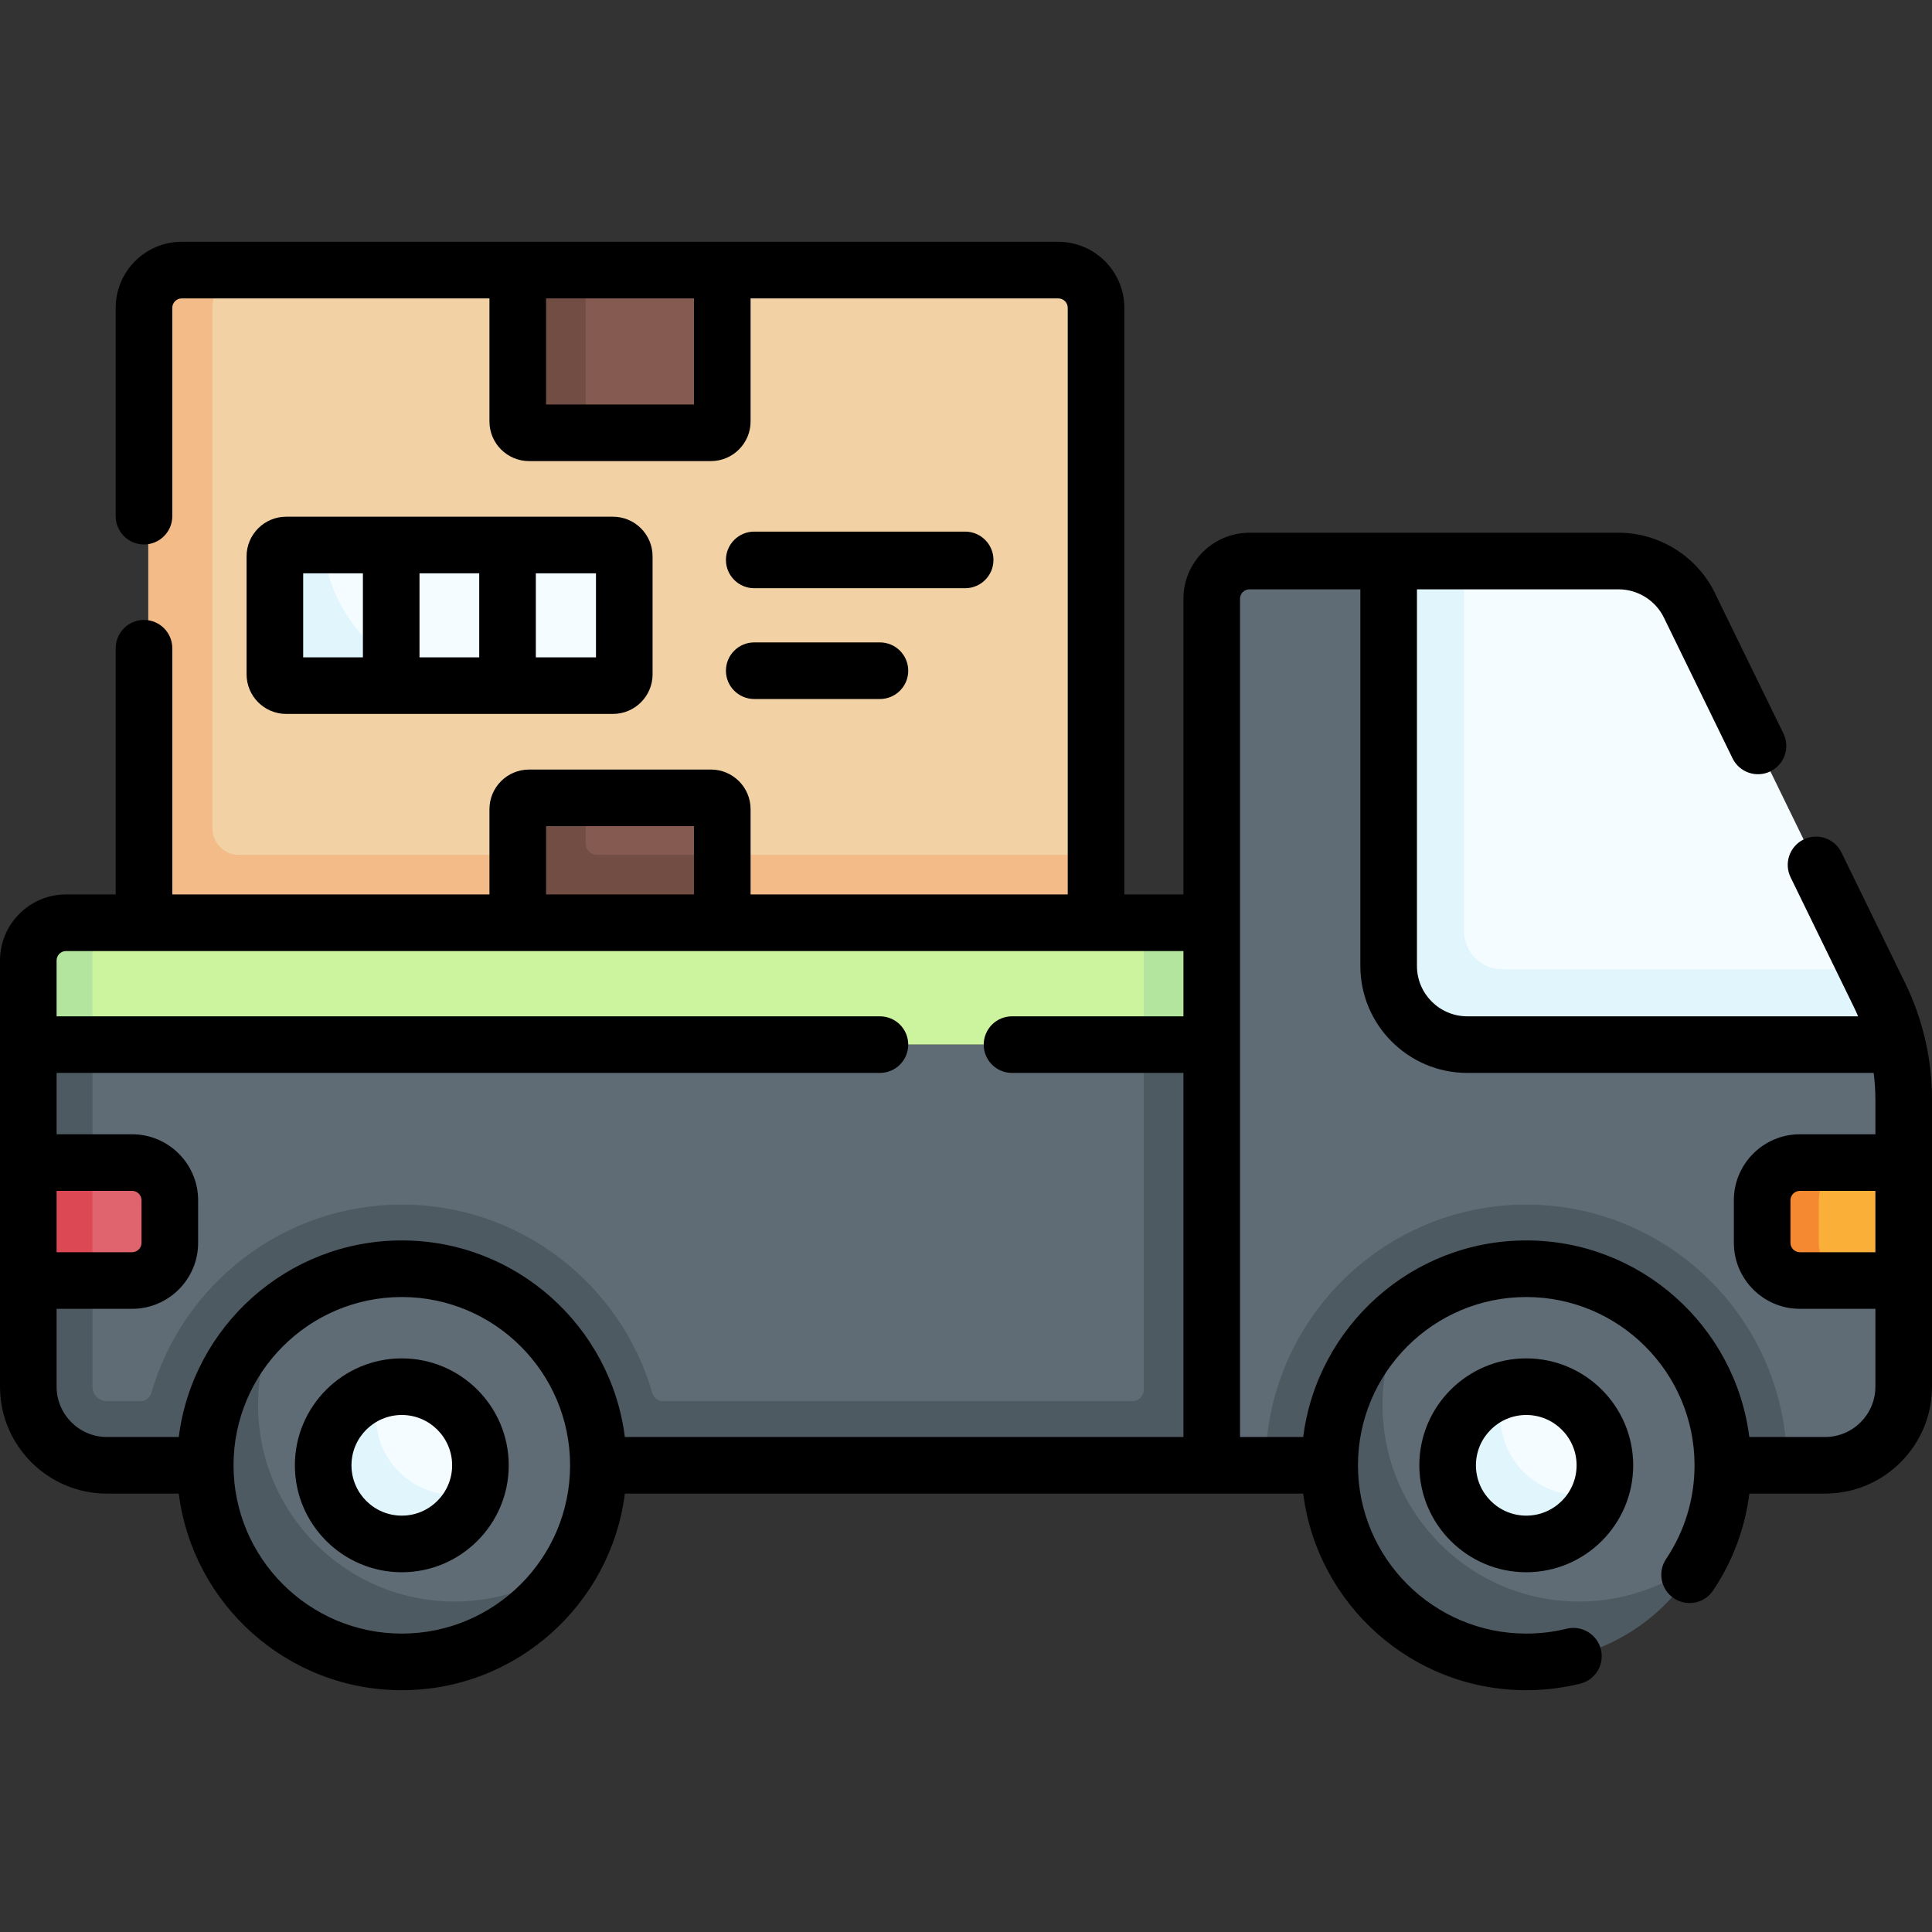 <svg id="Capa_1" enable-background="new 0 0 512 512" height="512" viewBox="0 0 512 512" width="512" xmlns="http://www.w3.org/2000/svg"><rect x="0" y="0" width="512" height="512" fill="#333333" stroke="none"/><g><g><path d="m331.12 244.54v32.3h-323.62v-22.3c0-5.53 4.48-10 10-10z" fill="#ccf49f"/><path d="m331.12 276.84v107.636l-299.992.851c-11.51 0-20.84-9.33-20.84-20.83l2.457-87.657z" fill="#5f6c75"/><path d="m24.5 244.54v32.3h-17v-22.3c0-5.53 4.48-10 10-10z" fill="#b3e59f"/><path d="m303.12 244.54h28v32.3h-28z" fill="#b3e59f"/><path d="m303.12 276.84v91.48c0 1.657-1.343 3-3 3h-124.372c-1.325 0-2.503-.868-2.871-2.141-8.322-28.816-34.936-49.949-66.397-49.949s-58.068 21.133-66.388 49.949c-.368 1.274-1.545 2.141-2.871 2.141h-8.881c-2.12 0-3.84-1.72-3.84-3.83v-90.65h-17v31.255l6.606 14.125-6.606 17.133v28.137c0 11.5 9.33 20.83 20.84 20.83h9.05 138.19 127.54 28v-17-94.48z" fill="#4e5a61"/><path d="m58.277 388.323c0-14.162 1.761-27.003 10.93-36.394 9.46-9.688 22.666-15.703 37.276-15.703 28.772 0 52.096 23.324 52.096 52.096 0 11.434-3.684 22.008-9.929 30.599-9.47 13.027-24.83 17.553-42.167 17.553-28.772.001-48.206-19.379-48.206-48.151z" fill="#5f6c75"/><path d="m151.87 413.91c-8.94 15.83-25.91 26.51-45.39 26.51-28.77 0-52.09-23.32-52.09-52.1 0-16.98 8.13-32.07 20.7-41.57-4.27 7.55-6.7 16.27-6.7 25.57 0 28.78 23.32 52.1 52.09 52.1 11.79 0 22.66-3.91 31.39-10.51z" fill="#4e5a61"/><circle cx="106.483" cy="388.323" fill="#f5fcff" r="20.839"/><path d="m126.08 395.39c-2.9 8.02-10.59 13.77-19.6 13.77-11.49 0-20.84-9.35-20.84-20.84 0-9.55 6.45-17.61 15.23-20.06-.8 2.21-1.23 4.58-1.23 7.06 0 11.49 9.35 20.84 20.84 20.84 1.94 0 3.82-.27 5.6-.77z" fill="#e0f5fc"/><path d="m35.009 308.095h-27.509l4.819 15.63-4.819 15.628h27.509c5.523 0 10-4.477 10-10v-11.258c0-5.523-4.477-10-10-10z" fill="#df646e"/><path d="m7.5 308.1h17v31.25h-17z" fill="#dc4955"/><path d="m281.59 71.58h-90.179l-28.539 8.725-25.662-8.725h-78.678l-8.681 7.193c-5.523 0-6.638 2.647-6.638 8.17l-3.924 157.607h252.301v-162.97c0-5.523-4.477-10-10-10z" fill="#f2d1a5"/><path d="m63.29 226.54c-3.866 0-7-3.134-7-7v-137.96c0-5.52 4.48-10 10-10h-17c-5.523 0-10 4.477-10 10v162.97h252.3v-18.01z" fill="#f2bb88"/><path d="m188.411 114.692h-33.201l-13.21-3.068c-1.657 0-3-1.343-3-3l-1.79-37.044 10.173 5.661 7.827-5.661h36.201v40.112c0 1.657-1.343 3-3 3z" fill="#855b51"/><path d="m155.21 71.58v43.11h-15c-1.66 0-3-1.34-3-3v-40.11z" fill="#724d44"/><path d="m187.468 244.55h-47.106l-.638-27.649c0-1.657 1.343-3 3-3l11.553-2.463h34.134c1.657 0 3 1.343 3 3v12.102z" fill="#855b51"/><path d="m158.21 226.54c-1.657 0-3-1.343-3-3v-9.1c0-1.66 1.34-3 3-3h-18c-1.657 0-3 1.343-3 3v12.1 18.01h18 36.2v-18.01z" fill="#724d44"/><g><path d="m162.439 181.697h-86.594c-1.657 0-3-1.343-3-3v-31.264c0-1.657 1.343-3 3-3h86.594c1.657 0 3 1.343 3 3v31.264c0 1.657-1.343 3-3 3z" fill="#f5fcff"/><path d="m96.17 168.55v13.15h-20.32c-1.66 0-3-1.35-3-3v-31.27c0-1.65 1.34-3 3-3h9.73c.8 9.26 4.67 17.64 10.59 24.12z" fill="#e0f5fc"/><path d="m122.58 181.7h-11.41v-2.75c3.58 1.43 7.41 2.38 11.41 2.75z" fill="#f5fcff"/><path d="m168.02 187.59c.46-.29.89-.61 1.3-.98-.41.36-.85.68-1.3.98z" fill="#5f6c75"/></g><path d="m483.661 388.323h-10.091l-51.208-18.486-86.982 18.486h-14.259v-229.643c0-5.523 4.477-10 10-10h36.887l58.038 5.455c7.967 0 15.236 4.542 18.729 11.702l48.821 100.34c2.027 4.155 8.155 6.193 9.216 10.662 1.118 4.714 1.689 9.557 1.689 14.432v16.823l-4.436 18.678 4.436 12.58v28.132c-.001 11.51-9.331 20.839-20.84 20.839z" fill="#5f6c75"/><path d="m502.81 276.84h-113.96c-11.51 0-20.84-9.33-20.84-20.84v-107.32l10.437 5.923 9.563-5.923h40.95c7.97 0 15.24 4.54 18.73 11.7l47.056 96.462-11.363 9.847c2.03 4.159 18.367 5.681 19.427 10.151z" fill="#f5fcff"/><path d="m502.81 276.84h-113.96c-11.51 0-20.84-9.33-20.84-20.84v-107.32h20v98.16c0 5.5 4.5 10 10 10h96.74l3.42 7.02c2.03 4.16 3.58 8.51 4.64 12.98z" fill="#e0f5fc"/><path d="m473.57 388.32h-138.19c0-38.1 31-69.09 69.09-69.09 38.1 0 69.1 30.99 69.1 69.09z" fill="#4e5a61"/><path d="m358.021 386.943c0-14.333.145-25.934 9.511-35.353 9.436-9.489 22.503-15.364 36.943-15.364 28.772 0 52.096 23.324 52.096 52.096 0 11.143-3.498 21.468-9.456 29.939-9.427 13.401-25.011 15.915-42.64 15.915-28.772.001-46.454-18.461-46.454-47.233z" fill="#5f6c75"/><circle cx="404.475" cy="388.323" fill="#f5fcff" r="20.839"/><path d="m449.86 413.9c-8.93 15.84-25.91 26.52-45.39 26.52-28.77 0-52.09-23.32-52.09-52.1 0-16.98 8.13-32.07 20.7-41.57-4.27 7.55-6.7 16.27-6.7 25.57 0 28.78 23.32 52.1 52.09 52.1 11.79 0 22.66-3.91 31.39-10.52z" fill="#4e5a61"/><path d="m424.08 395.38c-2.9 8.03-10.59 13.78-19.61 13.78-11.49 0-20.83-9.35-20.83-20.84 0-9.55 6.46-17.62 15.24-20.06-.81 2.21-1.24 4.58-1.24 7.06 0 11.49 9.34 20.84 20.83 20.84 1.94 0 3.82-.27 5.61-.78z" fill="#e0f5fc"/><path d="m478.57 338.475 9.068.877h16.862v-31.258h-16.266l-9.664 1.135c-5.523 0-10 4.477-10 10v9.246c0 5.523 4.477 10 10 10z" fill="#f9af38"/><path d="m491.99 339.35h-15c-5.52 0-10-4.47-10-10v-11.25c0-5.53 4.48-10 10-10h15c-5.52 0-10 4.47-10 10v11.25c0 5.53 4.48 10 10 10z" fill="#f48931"/></g><g><path d="m504.912 260.575-16.904-34.652c-1.814-3.721-6.302-5.269-10.028-3.453-3.723 1.816-5.269 6.306-3.452 10.029l16.903 34.651c.35.719.671 1.452.989 2.186h-103.574c-7.354 0-13.338-5.983-13.338-13.338v-99.818h53.456c5.063 0 9.769 2.94 11.987 7.491l18.193 37.296c1.816 3.722 6.304 5.27 10.029 3.453 3.723-1.816 5.269-6.306 3.453-10.029l-18.193-37.295c-4.716-9.668-14.713-15.915-25.47-15.915h-97.843c-9.649 0-17.5 7.851-17.5 17.5v78.357h-15.659v-155.458c0-9.649-7.851-17.5-17.5-17.5h-232.301c-9.649 0-17.5 7.851-17.5 17.5v55.209c0 4.142 3.358 7.5 7.5 7.5s7.5-3.358 7.5-7.5v-55.209c0-1.378 1.122-2.5 2.5-2.5h81.55v32.612c0 5.79 4.71 10.5 10.5 10.5h48.202c5.79 0 10.5-4.71 10.5-10.5v-32.612h81.55c1.379 0 2.5 1.122 2.5 2.5v155.457h-84.05v-22.599c0-5.79-4.71-10.5-10.5-10.5h-48.202c-5.79 0-10.5 4.71-10.5 10.5v22.599h-84.05v-65.248c0-4.142-3.358-7.5-7.5-7.5s-7.5 3.358-7.5 7.5v65.248h-13.16c-9.649 0-17.5 7.851-17.5 17.5v112.948c0 15.626 12.712 28.338 28.338 28.338h19.037c3.702 29.332 28.788 52.097 59.108 52.097s55.406-22.765 59.108-52.097h155.529 24.246c3.702 29.332 28.788 52.097 59.108 52.097 4.83 0 9.638-.581 14.29-1.726 4.022-.991 6.479-5.054 5.489-9.076s-5.058-6.479-9.075-5.49c-3.48.857-7.081 1.292-10.704 1.292-24.591 0-44.597-20.006-44.597-44.597 0-24.59 20.006-44.596 44.597-44.596s44.597 20.006 44.597 44.596c0 8.891-2.606 17.474-7.539 24.821-2.309 3.439-1.392 8.099 2.048 10.407s8.099 1.392 10.407-2.047c5.196-7.741 8.453-16.505 9.606-25.681h20.068c15.626 0 28.339-12.712 28.339-28.338v-76.213c0-10.576-2.451-21.191-7.088-30.697zm-321.001-153.383h-39.202v-28.112h39.202zm313.089 224.661h-20.01c-1.379 0-2.5-1.122-2.5-2.5v-11.258c0-1.378 1.121-2.5 2.5-2.5h20.01zm-352.291-112.915h39.202v18.099h-39.202zm-129.709 96.657h20.009c1.378 0 2.5 1.122 2.5 2.5v11.258c0 1.378-1.122 2.5-2.5 2.5h-20.009zm0 51.89v-20.632h20.009c9.649 0 17.5-7.851 17.5-17.5v-11.258c0-9.649-7.851-17.5-17.5-17.5h-20.009v-16.258h218.191c4.142 0 7.5-3.358 7.5-7.5s-3.358-7.5-7.5-7.5h-218.191v-14.8c0-1.378 1.122-2.5 2.5-2.5h20.408c.084.003.167.013.252.013s.167-.01.252-.013h98.547c.084.003.167.013.252.013s.167-.01.252-.013h53.698c.084.003.167.013.252.013s.167-.01.252-.013h98.547c.084.003.167.013.252.013s.167-.01.252-.013h22.908v17.3h-45.429c-4.143 0-7.5 3.358-7.5 7.5s3.357 7.5 7.5 7.5h45.429v96.486h-148.033c-3.702-29.331-28.788-52.096-59.108-52.096s-55.406 22.765-59.108 52.096h-19.037c-7.355 0-13.338-5.983-13.338-13.338zm91.483 65.435c-24.591 0-44.597-20.006-44.597-44.597 0-24.59 20.006-44.596 44.597-44.596 24.59 0 44.596 20.006 44.596 44.596.001 24.591-20.005 44.597-44.596 44.597zm377.178-52.097h-20.078c-3.702-29.331-28.788-52.096-59.108-52.096s-55.406 22.765-59.108 52.096h-16.747v-222.143c0-1.378 1.121-2.5 2.5-2.5h29.388v99.819c0 15.626 12.712 28.338 28.338 28.338h107.694c.295 2.302.46 4.619.46 6.935v9.323h-20.01c-9.649 0-17.5 7.851-17.5 17.5v11.258c0 9.649 7.851 17.5 17.5 17.5h20.01v20.632c0 7.355-5.983 13.338-13.339 13.338z"/><path d="m404.475 359.985c-15.626 0-28.338 12.712-28.338 28.338s12.712 28.339 28.338 28.339 28.339-12.713 28.339-28.339-12.713-28.338-28.339-28.338zm0 41.677c-7.354 0-13.338-5.984-13.338-13.339s5.983-13.338 13.338-13.338 13.339 5.983 13.339 13.338-5.984 13.339-13.339 13.339z"/><path d="m106.483 359.985c-15.626 0-28.339 12.712-28.339 28.338s12.713 28.339 28.339 28.339 28.338-12.713 28.338-28.339-12.712-28.338-28.338-28.338zm0 41.677c-7.355 0-13.339-5.984-13.339-13.339s5.984-13.338 13.339-13.338 13.338 5.983 13.338 13.338-5.983 13.339-13.338 13.339z"/><path d="m199.88 155.885h55.896c4.143 0 7.5-3.358 7.5-7.5s-3.357-7.5-7.5-7.5h-55.896c-4.142 0-7.5 3.358-7.5 7.5s3.358 7.5 7.5 7.5z"/><path d="m199.88 185.245h33.312c4.142 0 7.5-3.358 7.5-7.5s-3.358-7.5-7.5-7.5h-33.312c-4.142 0-7.5 3.358-7.5 7.5s3.358 7.5 7.5 7.5z"/><path d="m162.439 189.197c5.79 0 10.5-4.71 10.5-10.5v-31.264c0-5.79-4.71-10.5-10.5-10.5h-86.594c-5.79 0-10.5 4.71-10.5 10.5v31.264c0 5.79 4.71 10.5 10.5 10.5zm-51.267-15v-22.264h15.828v22.264zm46.767 0h-15.939v-22.264h15.94v22.264zm-77.594-22.264h15.827v22.264h-15.827z"/></g></g></svg>